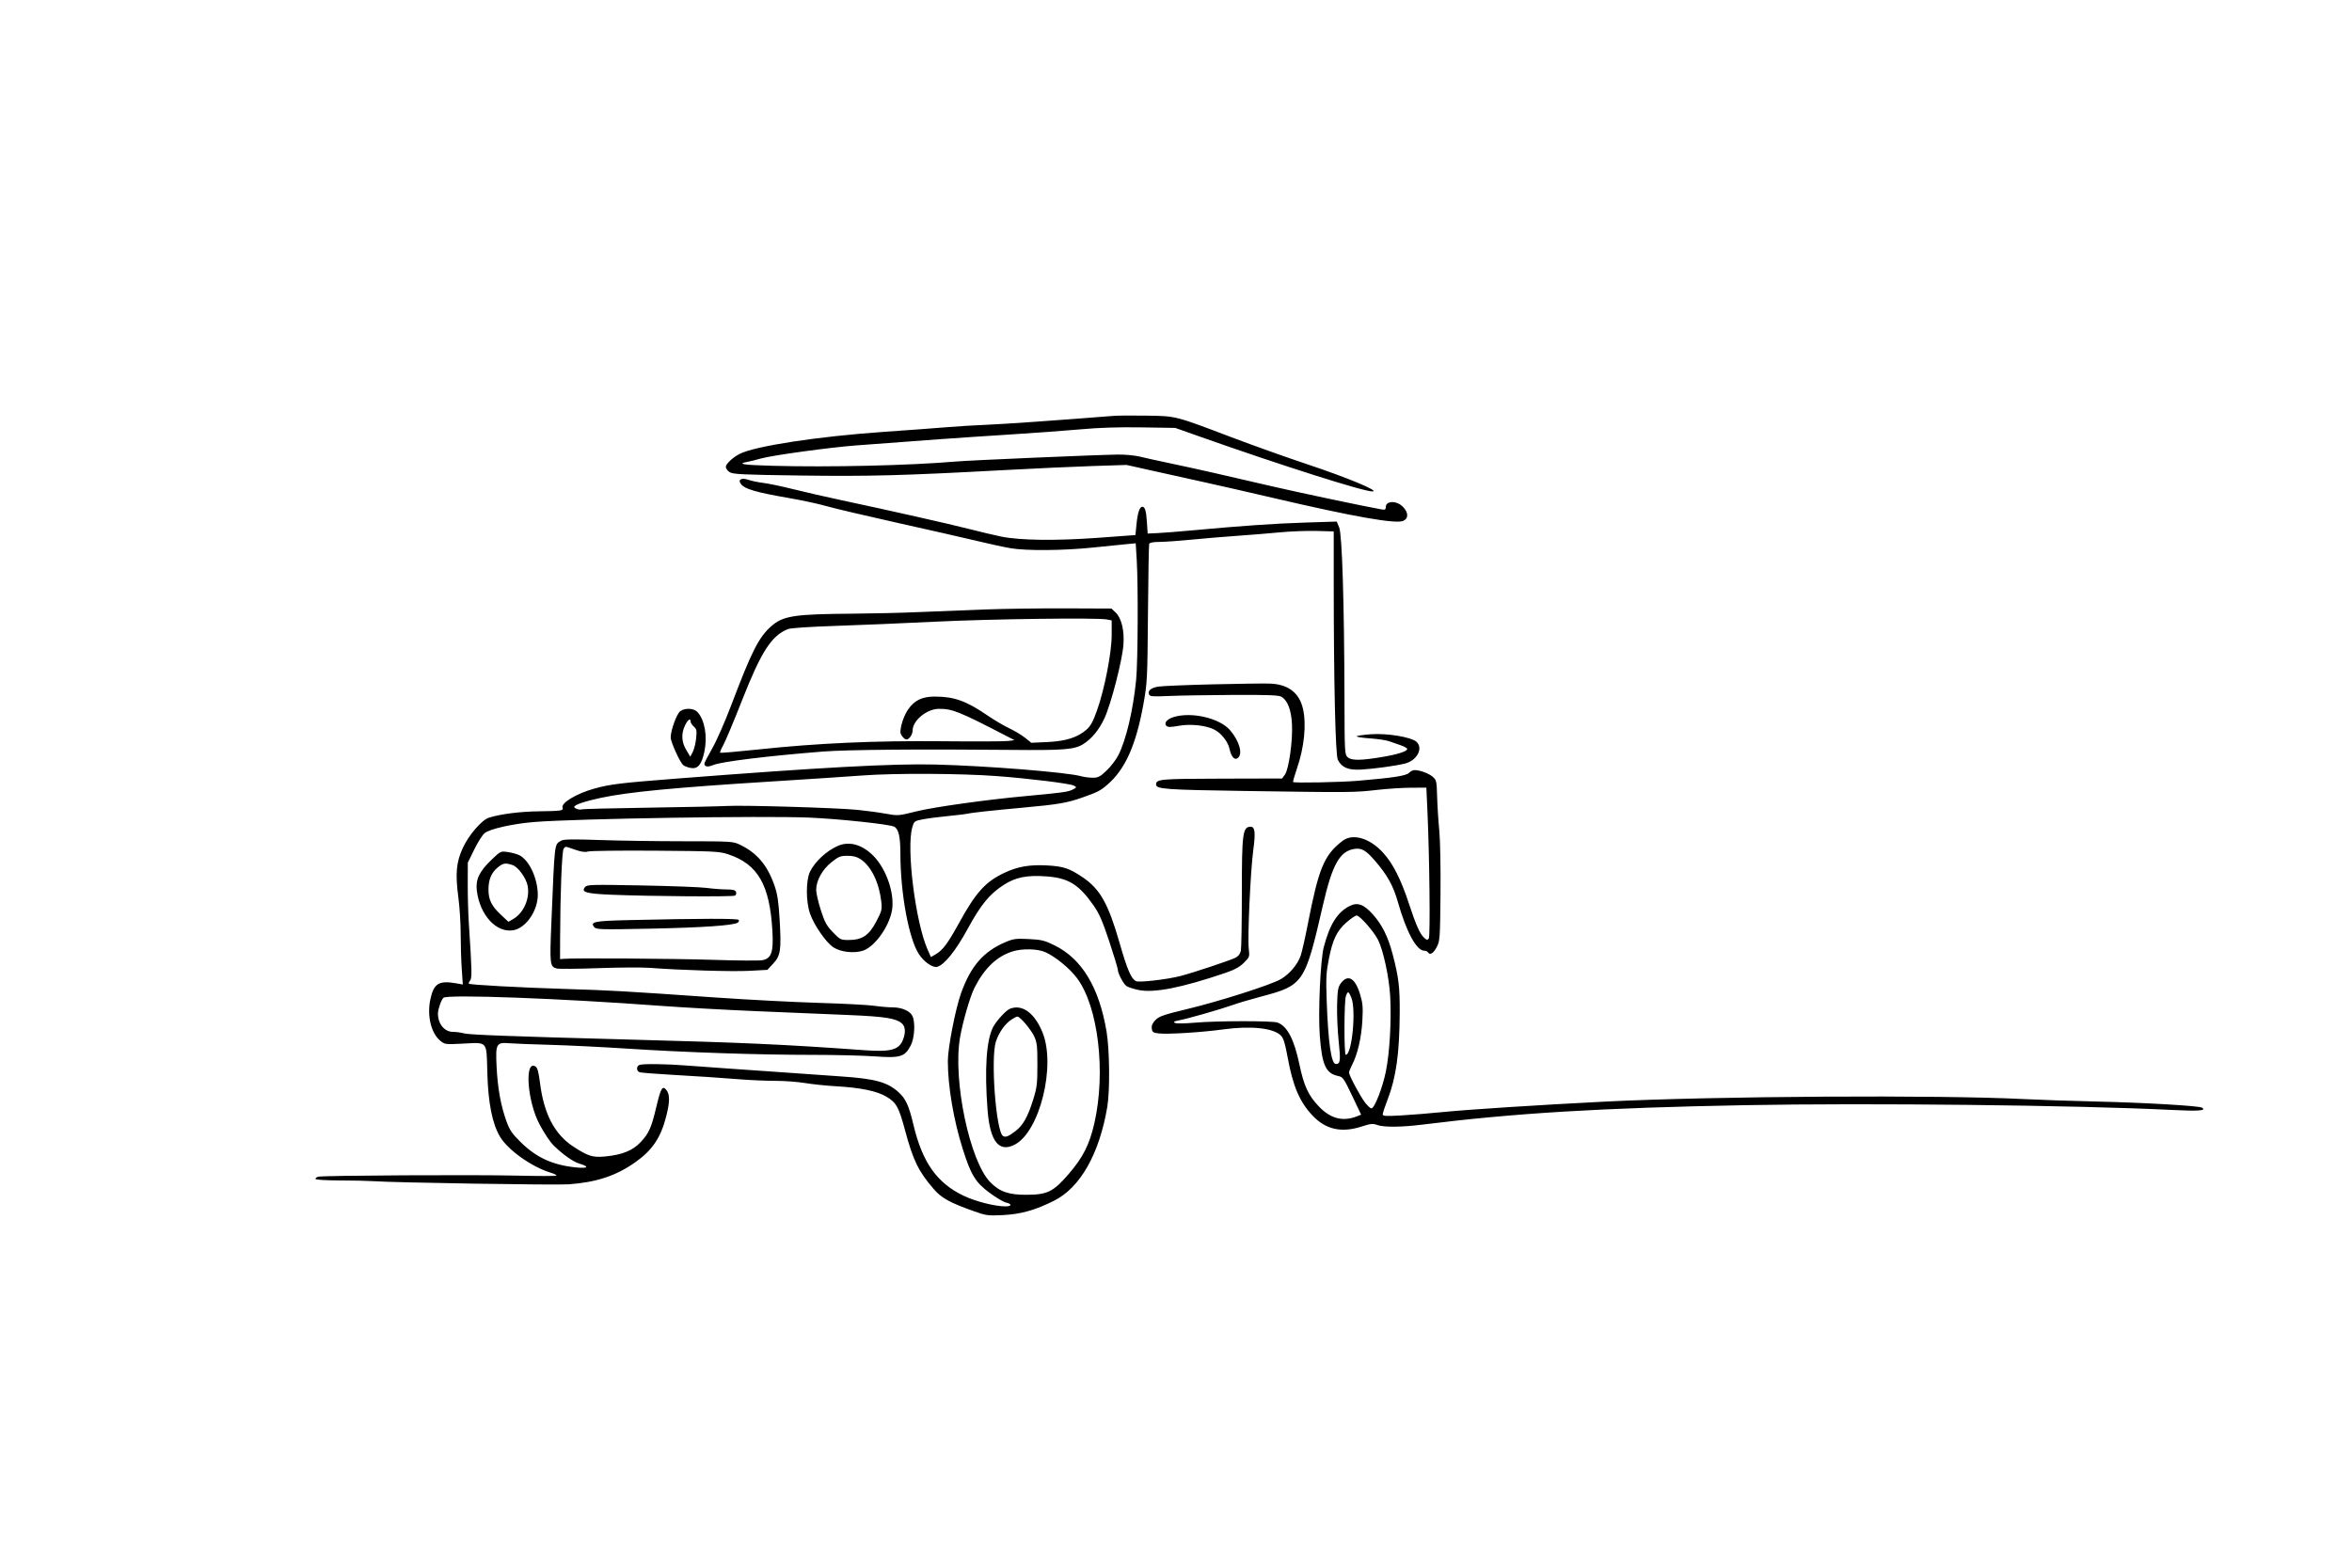 <svg xmlns="http://www.w3.org/2000/svg" width="1536" height="1024" viewBox="0 0 1536 1024" version="1.1">
	<path d="M 727.500 271.631 C 687.255 274.789, 655.819 276.992, 644.500 277.450 C 636.800 277.761, 625.100 278.472, 618.500 279.031 C 611.900 279.590, 593.450 280.953, 577.500 282.060 C 534.126 285.070, 492.903 291.379, 482.940 296.531 C 478.469 298.843, 474 303.064, 474 304.974 C 474 305.962, 475.113 307.499, 476.474 308.391 C 478.621 309.798, 484.715 310.090, 522.724 310.609 C 567.773 311.224, 589.788 310.636, 656 307.051 C 676.075 305.965, 702.228 304.766, 714.119 304.387 L 735.737 303.699 752.119 307.361 C 761.128 309.375, 776.600 312.805, 786.500 314.984 C 796.400 317.163, 816.200 321.682, 830.500 325.026 C 883.966 337.529, 911.601 342.414, 916.428 340.215 C 919.979 338.597, 919.831 334.677, 916.077 330.923 C 911.990 326.836, 905 327.024, 905 331.220 C 905 332.858, 904.495 333.139, 902.250 332.750 C 892.022 330.975, 846.158 321.287, 830 317.489 C 802.786 311.092, 778.770 305.674, 763.500 302.487 C 756.350 300.994, 747.800 299.103, 744.500 298.283 C 741.200 297.464, 734.675 296.851, 730 296.921 C 715.169 297.144, 633.830 300.638, 624.201 301.466 C 593.984 304.064, 541.551 305.281, 504.287 304.249 C 485.074 303.717, 480.896 303.040, 488.226 301.647 C 490.027 301.305, 493.975 300.327, 497 299.473 C 504.306 297.411, 541.504 292.292, 558.745 290.975 C 604.513 287.479, 628.050 285.805, 656.500 284.019 C 674.100 282.915, 696.375 281.291, 706 280.412 C 717.811 279.333, 730.651 278.926, 745.500 279.161 L 767.500 279.509 784 285.340 C 836.922 304.042, 890.286 321, 896.217 321 C 901.604 321, 880.017 312.005, 853.246 303.094 C 840.186 298.747, 818.250 290.922, 804.500 285.706 C 766.968 271.466, 768.271 271.800, 749 271.498 C 739.925 271.356, 730.250 271.416, 727.500 271.631 M 483.901 313.069 C 482.836 313.734, 482.762 314.369, 483.592 315.722 C 485.813 319.338, 492.817 321.435, 516.194 325.486 C 524.276 326.887, 534.851 329.183, 539.694 330.589 C 544.537 331.995, 565.375 336.903, 586 341.496 C 606.625 346.088, 630.025 351.416, 638 353.335 C 645.975 355.254, 655.875 357.397, 660 358.097 C 670.304 359.845, 694.300 359.654, 713.500 357.671 C 722.300 356.762, 732.242 355.761, 735.594 355.446 L 741.688 354.874 742.344 365.593 C 743.363 382.237, 743.117 432.624, 741.961 444.144 C 739.958 464.107, 735.431 483.266, 730.345 493.307 C 728.899 496.163, 725.475 500.637, 722.736 503.250 C 718.441 507.348, 717.190 508, 713.622 508 C 711.348 508, 707.984 507.569, 706.148 507.042 C 697.188 504.473, 644.514 500.236, 611 499.389 C 583.204 498.686, 535.934 501.251, 442 508.556 C 404.925 511.440, 398.440 512.231, 388 515.140 C 376.474 518.353, 366.220 524.526, 367.382 527.552 C 368.133 529.510, 366.483 529.767, 352.046 529.941 C 339.597 530.091, 326.855 531.713, 319.292 534.110 C 314.604 535.597, 306.207 545.318, 302.265 553.824 C 297.965 563.104, 297.273 570.652, 299.317 586 C 300.159 592.325, 300.849 603.125, 300.849 610 C 300.849 616.875, 301.163 627.127, 301.546 632.781 L 302.243 643.063 297.872 642.291 C 286.600 640.303, 283.249 642.402, 281.034 652.840 C 278.805 663.344, 281.482 674.703, 287.349 679.641 C 290.432 682.234, 290.650 682.265, 301.873 681.712 C 318.868 680.875, 317.652 679.468, 318.254 700.677 C 318.815 720.501, 321.431 733.760, 326.479 742.374 C 331.649 751.196, 347.362 762.332, 359.970 766.109 C 362.222 766.784, 363.712 767.598, 363.282 767.918 C 362.852 768.238, 351.250 768.230, 337.500 767.901 C 309.993 767.242, 210.537 767.790, 207.750 768.616 C 206.788 768.901, 206 769.554, 206 770.067 C 206 770.603, 212.711 771.022, 221.750 771.051 C 230.412 771.078, 240.200 771.289, 243.500 771.518 C 257.657 772.501, 362.939 774.205, 371.356 773.587 C 389.468 772.258, 402.053 768.126, 414.551 759.405 C 425.897 751.488, 431.473 743.290, 435.065 729.244 C 437.481 719.801, 437.521 714.866, 435.208 712.008 C 432.629 708.823, 431.577 710.583, 428.619 723.040 C 425.372 736.713, 423.806 740.224, 418.355 746.051 C 413.163 751.602, 406.118 754.407, 394.778 755.438 C 387.059 756.141, 383.969 755.158, 374.480 748.983 C 362.224 741.006, 355.198 727.618, 352.659 707.400 C 351.736 700.049, 351.004 697.413, 349.660 696.589 C 342.365 692.118, 344.342 719.488, 352.398 734.507 C 355.707 740.675, 359.239 745.931, 361.661 748.293 C 367.786 754.264, 374.328 758.876, 378.364 760.068 C 385.146 762.070, 384.070 763.340, 376.250 762.561 C 361.139 761.055, 350.452 756.221, 340.305 746.302 C 334.441 740.569, 332.936 738.375, 330.730 732.346 C 327.069 722.337, 324.951 710.529, 324.291 696.458 C 323.595 681.610, 324.096 680.730, 332.830 681.450 C 335.949 681.708, 347.950 682.174, 359.500 682.486 C 371.050 682.799, 393.775 683.920, 410 684.979 C 447.335 687.414, 495.749 689.041, 530.500 689.028 C 545.350 689.022, 563.762 689.469, 571.416 690.021 C 587.934 691.212, 590.838 690.338, 594.710 683.015 C 597.252 678.210, 597.880 668.025, 595.903 663.686 C 594.409 660.408, 588.948 658, 583.007 658 C 580.298 658, 574.801 657.532, 570.791 656.961 C 566.781 656.389, 550.450 655.535, 534.500 655.062 C 518.550 654.589, 488.625 653.030, 468 651.597 C 406.054 647.293, 399.649 646.927, 370 646.009 C 339.157 645.053, 306.963 643.296, 306.194 642.527 C 305.931 642.264, 306.297 641.347, 307.008 640.490 C 308.324 638.905, 308.216 634.061, 306.174 603 C 305.758 596.675, 305.436 585.200, 305.459 577.500 L 305.500 563.500 309.739 554.831 C 312.071 550.063, 315.127 545.259, 316.531 544.155 C 320.048 541.388, 335.169 538.015, 348.980 536.916 C 376.778 534.704, 498.169 532.767, 528.500 534.052 C 548.002 534.878, 581.028 538.409, 583.968 539.983 C 586.871 541.536, 587.999 546.527, 588.017 557.899 C 588.059 583.694, 593.527 613.217, 600.120 623.257 C 603.465 628.349, 608.996 632.207, 611.977 631.528 C 616.555 630.484, 624.155 621.036, 632 606.639 C 640.562 590.927, 646.149 584.092, 655.315 578.121 C 663.167 573.005, 670.523 571.526, 683.475 572.459 C 697.666 573.482, 704.521 577.698, 714.054 591.272 C 717.845 596.670, 719.945 601.461, 724.405 614.889 C 727.482 624.154, 730 632.487, 730 633.407 C 730 635.617, 733.439 642.290, 735.429 643.941 C 736.296 644.661, 739.816 645.855, 743.252 646.596 C 753.487 648.801, 771.520 645.277, 800.500 635.406 C 806.266 633.442, 809.569 631.620, 812.327 628.881 C 816.043 625.191, 816.136 624.928, 815.529 619.791 C 814.652 612.364, 816.640 568.774, 818.476 555.189 C 820.020 543.768, 819.580 539.979, 816.715 540.015 C 811.556 540.080, 811 544.276, 811 583.118 C 811 602.166, 810.715 619.176, 810.366 620.918 C 809.951 622.996, 808.777 624.581, 806.958 625.522 C 803.581 627.268, 779.348 635.337, 770.928 637.519 C 762.235 639.771, 743.828 641.896, 741.839 640.877 C 738.673 639.253, 736.179 633.412, 731.087 615.685 C 723.800 590.325, 718.430 580.762, 707.185 573.126 C 698.492 567.222, 694.553 565.893, 684 565.303 C 672.544 564.661, 664.774 565.981, 656.094 570.043 C 643.566 575.906, 637.355 582.785, 626.097 603.266 C 618.930 616.305, 615.673 620.657, 611.086 623.321 L 607.950 625.142 605.812 620.321 C 597.839 602.350, 591.785 554.025, 595.796 540.379 C 596.971 536.382, 597.180 536.226, 602.754 535.159 C 605.914 534.554, 613.450 533.579, 619.500 532.993 C 625.550 532.406, 631.175 531.730, 632 531.489 C 634.027 530.897, 647.959 529.377, 668.500 527.506 C 690.971 525.459, 696.898 524.445, 706.784 520.956 C 716.816 517.415, 718.471 516.569, 723.126 512.595 C 734.751 502.671, 741.884 486.766, 746.711 460 C 749.225 446.058, 749.340 443.787, 749.688 401 C 749.887 376.525, 750.249 355.938, 750.493 355.250 C 750.783 354.434, 753.120 353.989, 757.219 353.970 C 760.673 353.953, 770.250 353.274, 778.500 352.461 C 786.750 351.648, 800.025 350.538, 808 349.993 C 815.975 349.448, 828.350 348.440, 835.500 347.751 C 842.650 347.063, 853.563 346.641, 859.750 346.812 L 871 347.125 871.009 381.312 C 871.027 446.137, 872.121 493.210, 873.683 496.294 C 876.262 501.390, 880.505 503.158, 889 502.678 C 897.114 502.221, 911.135 500.297, 917.408 498.782 C 925.345 496.865, 929.691 488.746, 925.037 484.533 C 921.615 481.437, 905.875 478.831, 895.250 479.603 C 890.163 479.972, 886 480.596, 886 480.989 C 886 481.382, 889.938 481.975, 894.750 482.305 C 899.563 482.636, 905.075 483.451, 907 484.117 C 908.925 484.782, 912.413 485.989, 914.750 486.799 C 917.087 487.609, 919 488.684, 919 489.187 C 919 490.742, 912.924 492.721, 903 494.399 C 888.704 496.815, 882.631 496.880, 880.157 494.641 C 878.158 492.833, 878.100 491.785, 878.018 455.641 C 877.878 394.319, 876.477 349.077, 874.577 344.529 L 872.970 340.683 852.235 341.341 C 832.095 341.981, 811.432 343.410, 778.500 346.442 C 769.700 347.252, 759.575 348.046, 756 348.207 L 749.500 348.500 749 341 C 748.505 333.571, 747.727 331, 745.976 331 C 744.273 331, 742.950 334.960, 742.225 342.231 L 741.500 349.500 717 351.290 C 689.690 353.286, 666.272 353, 654 350.523 C 649.875 349.691, 640.425 347.456, 633 345.558 C 619.697 342.157, 581.747 333.603, 548.500 326.511 C 539.150 324.516, 525.425 321.370, 518 319.520 C 510.575 317.669, 501.800 315.832, 498.500 315.437 C 495.200 315.043, 490.880 314.152, 488.901 313.458 C 486.733 312.697, 484.745 312.543, 483.901 313.069 M 643 398.102 C 630.075 398.567, 610.725 399.336, 600 399.812 C 589.275 400.287, 569.925 400.752, 557 400.845 C 518.618 401.120, 511.437 402.222, 503.704 409.029 C 495.513 416.239, 490.925 425.298, 477.446 460.873 C 473.409 471.529, 467.832 484.187, 465.053 489.002 C 462.274 493.818, 460 498.236, 460 498.820 C 460 500.876, 462.212 501.209, 465.837 499.701 C 471.191 497.472, 501.377 493.766, 537.500 490.901 C 552.940 489.677, 601.165 489.254, 660 489.826 C 694.914 490.165, 701.638 489.631, 707.380 486.064 C 712.975 482.588, 717.841 476.643, 721.345 469 C 725.636 459.642, 732.861 431.617, 733.663 421.220 C 734.388 411.817, 732.388 403.653, 728.452 399.954 L 725.842 397.500 696.171 397.379 C 679.852 397.312, 655.925 397.638, 643 398.102 M 610.500 406.091 C 590.150 407.097, 560.900 408.331, 545.500 408.834 C 528.873 409.377, 516.325 410.218, 514.606 410.904 C 503.801 415.220, 497.156 425.542, 484.520 457.647 C 479.140 471.316, 473.632 484.448, 472.281 486.829 C 470.929 489.209, 470.046 491.379, 470.318 491.651 C 470.589 491.922, 481.541 490.999, 494.656 489.600 C 533.819 485.420, 571.234 483.740, 615.500 484.175 C 636.950 484.386, 656.300 484.307, 658.500 484.001 L 662.500 483.444 658.500 481.372 C 626.347 464.718, 622.114 463, 613.239 463 C 605.291 463, 596 470.631, 596 477.161 C 596 479.756, 593.778 483, 592 483 C 590.526 483, 587.999 479.935, 588.024 478.179 C 588.086 473.939, 590.326 467.387, 593.083 463.379 C 597.172 457.436, 602.210 455, 610.411 455 C 623.191 455, 631.036 457.818, 645.072 467.449 C 649.236 470.307, 655.536 474.014, 659.072 475.687 C 662.607 477.360, 667.300 480.181, 669.500 481.954 L 673.500 485.179 684 484.700 C 695.996 484.153, 703.739 481.700, 709.520 476.615 C 712.255 474.209, 713.832 471.326, 716.446 463.947 C 721.400 449.962, 726 426.245, 726 414.686 L 726 405.250 722.875 404.625 C 716.688 403.388, 646.731 404.300, 610.500 406.091 M 791.500 447.016 C 774.450 447.425, 758.594 448.097, 756.265 448.510 C 751.564 449.342, 749.461 451.153, 750.388 453.570 C 750.919 454.952, 752.631 455.091, 763.250 454.615 C 769.988 454.313, 788.815 454.002, 805.090 453.924 C 828.451 453.813, 835.152 454.069, 836.923 455.142 C 840.890 457.544, 843.235 463.681, 843.740 472.982 C 844.323 483.702, 841.690 502.476, 839.110 506 L 837.280 508.500 797.673 508.600 C 757.228 508.702, 755 508.905, 755 512.501 C 755 515.430, 761.415 515.890, 813 516.657 C 881.978 517.682, 884.400 517.664, 899 515.992 C 905.875 515.205, 916 514.547, 921.500 514.531 L 931.500 514.500 932.186 529.500 C 933.544 559.222, 934.123 611.465, 933.111 612.960 C 932.263 614.213, 931.824 614.150, 930.025 612.522 C 927.301 610.057, 924.685 604.161, 920.032 590 C 914.904 574.393, 909.692 564.105, 903.378 557.128 C 894.585 547.412, 883.438 544.119, 876.749 549.262 C 864.693 558.532, 861.207 566.943, 853.946 604.292 C 852.320 612.657, 850.301 621.574, 849.461 624.109 C 847.563 629.834, 842.206 636.209, 836.467 639.572 C 830.191 643.250, 796.524 654.009, 775.500 659.055 C 760.259 662.713, 757.068 663.805, 754.683 666.178 C 752.674 668.176, 751.956 669.773, 752.183 671.740 C 752.458 674.139, 753.024 674.565, 756.500 675 C 762.290 675.724, 784.530 674.358, 798.820 672.401 C 816.922 669.922, 831.565 671.474, 836.483 676.393 C 838.185 678.094, 839.228 681.444, 840.894 690.560 C 844.382 709.633, 848.788 719.898, 857.337 728.867 C 865.888 737.839, 876.191 740.082, 889.277 735.823 C 895.047 733.945, 896.543 733.795, 899.348 734.809 C 903.758 736.403, 915.088 736.312, 929.042 734.569 C 989.126 727.062, 1046.107 723.630, 1139.500 721.890 C 1220.673 720.377, 1355.953 721.885, 1417.966 724.993 C 1435.861 725.890, 1441.224 725.493, 1438.012 723.507 C 1436.064 722.303, 1400.174 720.216, 1369.500 719.523 C 1353.550 719.162, 1331.950 718.433, 1321.500 717.903 C 1266.120 715.092, 1119.863 715.972, 1048.500 719.545 C 1006.254 721.661, 957.977 724.775, 941.500 726.448 C 933.800 727.230, 921.987 728.188, 915.250 728.576 C 905.024 729.167, 903 729.050, 903 727.869 C 903 727.091, 904.390 722.865, 906.090 718.477 C 911.740 703.888, 913.936 688.307, 914.094 661.686 C 914.195 644.686, 913.440 638.395, 909.482 623.289 C 906.487 611.860, 902.556 603.947, 896.559 597.277 C 890.532 590.573, 886.551 589.168, 881.250 591.873 C 873.333 595.912, 868.346 603.894, 864.488 618.706 C 862.299 627.111, 860.759 661.451, 861.896 676.500 C 863.359 695.870, 865.831 701.195, 874.144 702.896 C 876.955 703.471, 877.768 704.647, 883.068 715.808 L 888.899 728.088 886.200 729.157 C 876.963 732.815, 868.835 730.691, 861.206 722.625 C 854.313 715.336, 851.578 709.387, 848.569 695.137 C 845.122 678.809, 840.700 670.357, 834.339 667.939 C 831.072 666.697, 794.507 666.751, 780.180 668.019 C 773.651 668.597, 768.199 668.651, 767.298 668.147 C 766.117 667.486, 766.683 667.097, 769.618 666.555 C 775.279 665.510, 796.895 659.352, 804.741 656.549 C 808.459 655.221, 816.811 652.738, 823.303 651.030 C 851.321 643.658, 852.209 642.354, 863.935 591.311 C 870.071 564.598, 874.938 555.929, 884.605 554.490 C 889.227 553.803, 891.941 555.358, 897.744 562.016 C 905.890 571.365, 909.856 578.471, 912.895 589.164 C 918.474 608.800, 925.082 621, 930.137 621 C 931.097 621, 932.160 621.450, 932.500 622 C 933.805 624.112, 936.047 622.833, 938.197 618.750 C 940.351 614.660, 940.447 613.352, 940.732 584 C 940.898 566.912, 940.550 548.663, 939.940 542.500 C 939.341 536.450, 938.711 526.571, 938.541 520.548 C 938.247 510.156, 938.097 509.480, 935.614 507.344 C 933.055 505.143, 927.240 503.017, 923.750 503.006 C 922.788 503.003, 921.179 503.821, 920.176 504.824 C 918.254 506.746, 910.122 508.008, 886.869 509.994 C 875.410 510.973, 845.218 511.552, 844.474 510.807 C 844.264 510.597, 845.399 506.617, 846.996 501.963 C 851.771 488.048, 853.263 473.259, 850.926 463 C 848.525 452.454, 841.194 446.899, 829.143 446.495 C 825.489 446.372, 808.550 446.606, 791.500 447.016 M 444.251 464.536 C 441.990 466.120, 438 477.057, 438 481.671 C 438 484.682, 444.056 498.007, 446.239 499.798 C 447.109 500.513, 449.367 501.348, 451.255 501.654 C 455.744 502.382, 458.224 499.368, 459.993 491.035 C 462.094 481.132, 460.306 470.548, 455.635 465.250 C 453.267 462.564, 447.576 462.208, 444.251 464.536 M 766.608 468.329 C 762.085 469.694, 759.900 472.300, 761.739 474.139 C 762.664 475.064, 764.530 475.047, 770.027 474.064 C 777.580 472.715, 787.634 473.802, 793 476.550 C 797.473 478.840, 801.845 484.305, 802.869 488.889 C 804.122 494.497, 806.263 496.857, 808.450 495.042 C 811.707 492.338, 809.438 484.239, 803.418 477.084 C 796.744 469.153, 778.361 464.781, 766.608 468.329 M 447.402 473.750 C 444.769 479.158, 445.032 484.661, 448.175 489.881 L 450.813 494.262 452.419 491.156 C 453.303 489.448, 454.295 485.451, 454.625 482.275 C 455.150 477.227, 454.960 476.260, 453.113 474.595 C 451.951 473.547, 451 472.085, 451 471.345 C 451 468.814, 449.229 469.998, 447.402 473.750 M 563.500 506.515 C 553.600 507.254, 526.825 509.026, 504 510.453 C 440.530 514.423, 410.630 517.283, 392.515 521.118 C 382.102 523.323, 375 525.742, 375 527.084 C 375 528.057, 378.711 529.295, 379.741 528.665 C 380.158 528.410, 399.850 527.914, 423.500 527.563 C 447.150 527.213, 470.105 526.713, 474.510 526.454 C 485.151 525.827, 546.716 527.656, 560 528.993 C 565.775 529.574, 574.100 530.705, 578.500 531.505 C 586.388 532.939, 586.668 532.917, 598.429 529.982 C 609.693 527.171, 644.296 522.332, 670 519.974 C 693.674 517.801, 697.635 517.255, 700.458 515.776 C 703.275 514.300, 703.297 514.229, 701.273 513.146 C 698.764 511.803, 672.334 508.536, 651 506.932 C 627.655 505.176, 584.207 504.969, 563.500 506.515 M 366.500 549.122 C 361.939 551.933, 362.327 548.670, 360.055 603.337 C 358.949 629.958, 359.136 631.494, 363.623 632.620 C 365.034 632.974, 377.284 632.867, 390.844 632.382 C 404.405 631.897, 419.550 631.815, 424.500 632.199 C 444.015 633.716, 478.107 634.733, 489.323 634.133 L 501.147 633.500 504.957 629.413 C 509.786 624.235, 510.320 620.539, 509.136 600.500 C 508.447 588.830, 507.708 583.943, 505.808 578.488 C 501.120 565.028, 494.297 556.997, 483 551.643 C 478.700 549.605, 477.081 549.510, 446.500 549.502 C 428.900 549.498, 404.150 549.133, 391.500 548.692 C 373.854 548.077, 368.034 548.177, 366.500 549.122 M 547.154 552.531 C 539.762 555.741, 532.038 562.935, 528.935 569.500 C 526.250 575.180, 526.285 589.008, 529.004 596.775 C 531.680 604.417, 539.425 615.591, 544.267 618.795 C 548.918 621.873, 557.800 622.881, 563.549 620.984 C 571.862 618.240, 581.883 603.456, 582.783 592.608 C 583.748 580.965, 577.647 565.464, 569.060 557.744 C 561.922 551.326, 554.174 549.483, 547.154 552.531 M 368.097 554.383 C 366.959 555.754, 365.878 583.167, 365.786 613 L 365.744 626.500 368.122 626.298 C 375.184 625.697, 440.733 626.142, 465.622 626.959 C 481.505 627.481, 496.075 627.580, 498 627.178 C 503.782 625.973, 505.179 621.922, 504.443 608.500 C 502.773 578.056, 495.012 564.493, 475.555 558.018 C 469.808 556.106, 466.603 555.947, 427.946 555.666 C 405.151 555.501, 385.361 555.743, 383.969 556.204 C 382.205 556.789, 379.657 556.430, 375.562 555.021 C 368.585 552.621, 369.495 552.699, 368.097 554.383 M 321.020 561.562 C 313.085 569.131, 310.538 574.414, 311.378 581.560 C 313.282 597.763, 324.273 609.672, 335.397 607.585 C 343.629 606.041, 351.306 594.739, 351.212 584.303 C 351.117 573.706, 345.610 561.884, 339.270 558.666 C 337.746 557.892, 334.359 556.948, 331.741 556.567 C 326.995 555.877, 326.967 555.889, 321.020 561.562 M 542.995 563.193 C 537.053 567.924, 533.026 575.202, 533.010 581.238 C 533.004 583.294, 534.361 589.226, 536.025 594.421 C 538.591 602.429, 539.793 604.635, 543.935 608.932 C 548.616 613.789, 549.043 614, 554.198 614 C 563.011 614, 567.475 611.028, 572.220 602 C 575.840 595.115, 576.112 594.052, 575.548 589.038 C 574.141 576.542, 568.979 565.884, 562.102 561.277 C 559.648 559.632, 557.254 559, 553.483 559 C 548.855 559, 547.663 559.477, 542.995 563.193 M 324.941 566.703 C 320.839 570.155, 319 574.601, 319 581.067 C 319 587.705, 321.026 591.815, 327.099 597.496 L 332.022 602.100 335.153 600.300 C 342 596.363, 346.137 586.876, 344.594 578.650 C 343.643 573.578, 338.427 566.345, 334.812 565.084 C 330.150 563.459, 328.468 563.735, 324.941 566.703 M 382.038 579.455 C 379.317 582.733, 382.809 583.740, 399.300 584.432 C 424.351 585.484, 478.593 585.870, 479.990 585.006 C 480.706 584.564, 481.015 583.481, 480.677 582.601 C 480.214 581.394, 478.639 580.992, 474.281 580.967 C 471.102 580.949, 465.350 580.505, 461.500 579.979 C 457.650 579.454, 438.525 578.725, 419 578.359 C 385.848 577.737, 383.403 577.810, 382.038 579.455 M 879.479 602.362 C 873.071 607.968, 870.398 613.452, 867.859 626.199 C 866.083 635.119, 865.888 638.778, 866.405 653.500 C 867.370 680.999, 869.385 695, 872.378 695 C 875.336 695, 875.600 692.922, 874.253 680.246 C 873.508 673.236, 873.036 662.467, 873.204 656.317 C 873.464 646.823, 873.827 644.708, 875.605 642.317 C 880.228 636.103, 884.952 638.738, 888.167 649.325 C 889.977 655.283, 890.198 657.833, 889.688 666.897 C 889.069 677.892, 886.573 688.625, 883.045 695.461 C 881.920 697.640, 881 699.941, 881 700.573 C 881 702.466, 888.537 716.526, 891.627 720.400 C 893.207 722.380, 894.996 724, 895.602 724 C 897.615 724, 902.860 710.649, 905.032 700 C 907.537 687.714, 908.758 666.581, 907.879 650.713 C 907.195 638.363, 903.340 620.547, 899.889 613.782 C 897.121 608.357, 888.014 598, 886.010 598 C 885.161 598, 882.222 599.963, 879.479 602.362 M 410.798 601 C 388.026 601.525, 385.182 602.102, 388.092 605.614 C 389.389 607.179, 392.288 607.255, 425 606.587 C 458.642 605.900, 478.950 604.502, 481.766 602.681 C 482.463 602.230, 482.757 601.415, 482.419 600.869 C 481.809 599.882, 457.403 599.926, 410.798 601 M 656.665 615.376 C 642.274 621.468, 633.927 631.078, 627.591 648.851 C 623.952 659.059, 619 684.513, 619 693.013 C 619 709.447, 622.698 731.359, 628.671 750.323 C 634.058 767.422, 637.019 772.281, 646.205 779.092 C 650.460 782.247, 655.305 785.128, 656.971 785.494 C 660.988 786.376, 660.845 788, 656.750 788 C 649.748 787.999, 637.193 784.824, 629.308 781.059 C 611.799 772.699, 602.319 759.226, 596.440 734.343 C 593.516 721.968, 591.396 717.433, 586.545 713.174 C 579.172 706.700, 571.316 704.599, 548.786 703.078 C 540.929 702.547, 525.050 701.430, 513.500 700.596 C 501.950 699.761, 485.075 698.589, 476 697.990 C 466.925 697.391, 454.550 696.496, 448.500 696.002 C 435.584 694.945, 419.831 694.744, 417.582 695.607 C 415.452 696.424, 415.568 699.735, 417.750 700.393 C 418.713 700.684, 427.548 701.390, 437.384 701.962 C 458.440 703.187, 467.169 703.768, 483.804 705.051 C 490.572 705.573, 500.809 706, 506.554 706 C 512.299 706, 520.937 706.646, 525.750 707.436 C 530.562 708.226, 539.450 709.155, 545.500 709.501 C 562.063 710.447, 572.576 712.598, 578.846 716.324 C 585.352 720.189, 586.947 723.054, 591.016 738.184 C 596.360 758.051, 599.801 765.111, 609.768 776.656 C 614.860 782.555, 620.156 785.502, 635.524 790.989 C 644.018 794.022, 645.064 794.167, 655 793.688 C 666.600 793.129, 676.082 790.461, 688.382 784.293 C 705.473 775.723, 717.958 753.698, 723.126 723 C 724.914 712.381, 724.652 685.670, 722.644 673.763 C 717.782 644.948, 706.568 626.332, 688.774 617.538 C 682.204 614.291, 680.226 613.803, 671.916 613.383 C 663.518 612.957, 661.869 613.173, 656.665 615.376 M 661.286 621.451 C 651.003 624.664, 642.895 632.403, 636.402 645.200 C 633.504 650.910, 628.625 667.771, 626.910 678 C 622.240 705.841, 633.286 758.434, 646.691 772.188 C 652.787 778.444, 658.814 780.513, 670.677 780.423 C 684.103 780.321, 687.817 778.477, 697.828 766.943 C 707.216 756.126, 711.508 747.644, 714.701 733.598 C 722.273 700.283, 717.237 657.767, 703.509 639.120 C 698.805 632.729, 689.494 625.034, 682.780 621.986 C 677.732 619.696, 667.702 619.446, 661.286 621.451 M 878.975 650.565 C 877.762 653.756, 877.673 689, 878.879 689 C 882.928 689, 885.776 659.495, 882.487 651.622 C 880.687 647.316, 880.259 647.187, 878.975 650.565 M 289.578 651.750 C 288.108 653.211, 286 659.283, 286 662.057 C 286 668.800, 290.258 673.997, 295.789 674.006 C 297.830 674.009, 301.075 674.448, 303 674.982 C 306.399 675.924, 333.665 676.951, 409 678.973 C 487.235 681.072, 511.123 682.150, 564.624 685.990 C 581.601 687.209, 586.926 685.814, 589.585 679.452 C 591.541 674.770, 591.354 670.631, 589.095 668.586 C 585.304 665.155, 578.063 664, 554.061 662.997 C 541.102 662.456, 514.153 661.329, 494.174 660.492 C 474.195 659.656, 445.845 658.078, 431.174 656.985 C 365.819 652.119, 291.956 649.388, 289.578 651.750 M 659.468 658.950 C 656.938 659.976, 650.633 666.875, 648.557 670.891 C 644.151 679.409, 642.885 698.494, 644.953 725.197 C 646.530 745.553, 652.385 752.989, 662.654 747.679 C 679.009 739.221, 689.691 696.099, 680.819 674.345 C 675.605 661.559, 667.482 655.702, 659.468 658.950 M 660.509 665.985 C 656.345 668.729, 652.379 674.343, 650.405 680.286 C 646.842 691.013, 650.445 739.185, 655.021 742.013 C 656.732 743.070, 658.705 742.286, 663.263 738.739 C 668.169 734.922, 671.191 729.552, 674.654 718.500 C 677.180 710.438, 677.476 708.042, 677.487 695.500 C 677.498 683.347, 677.222 680.898, 675.390 676.939 C 673.297 672.416, 666.143 663.994, 664.405 664.007 C 663.907 664.010, 662.154 664.900, 660.509 665.985" stroke="none" fill="#000000" fill-rule="evenodd"/>
</svg>